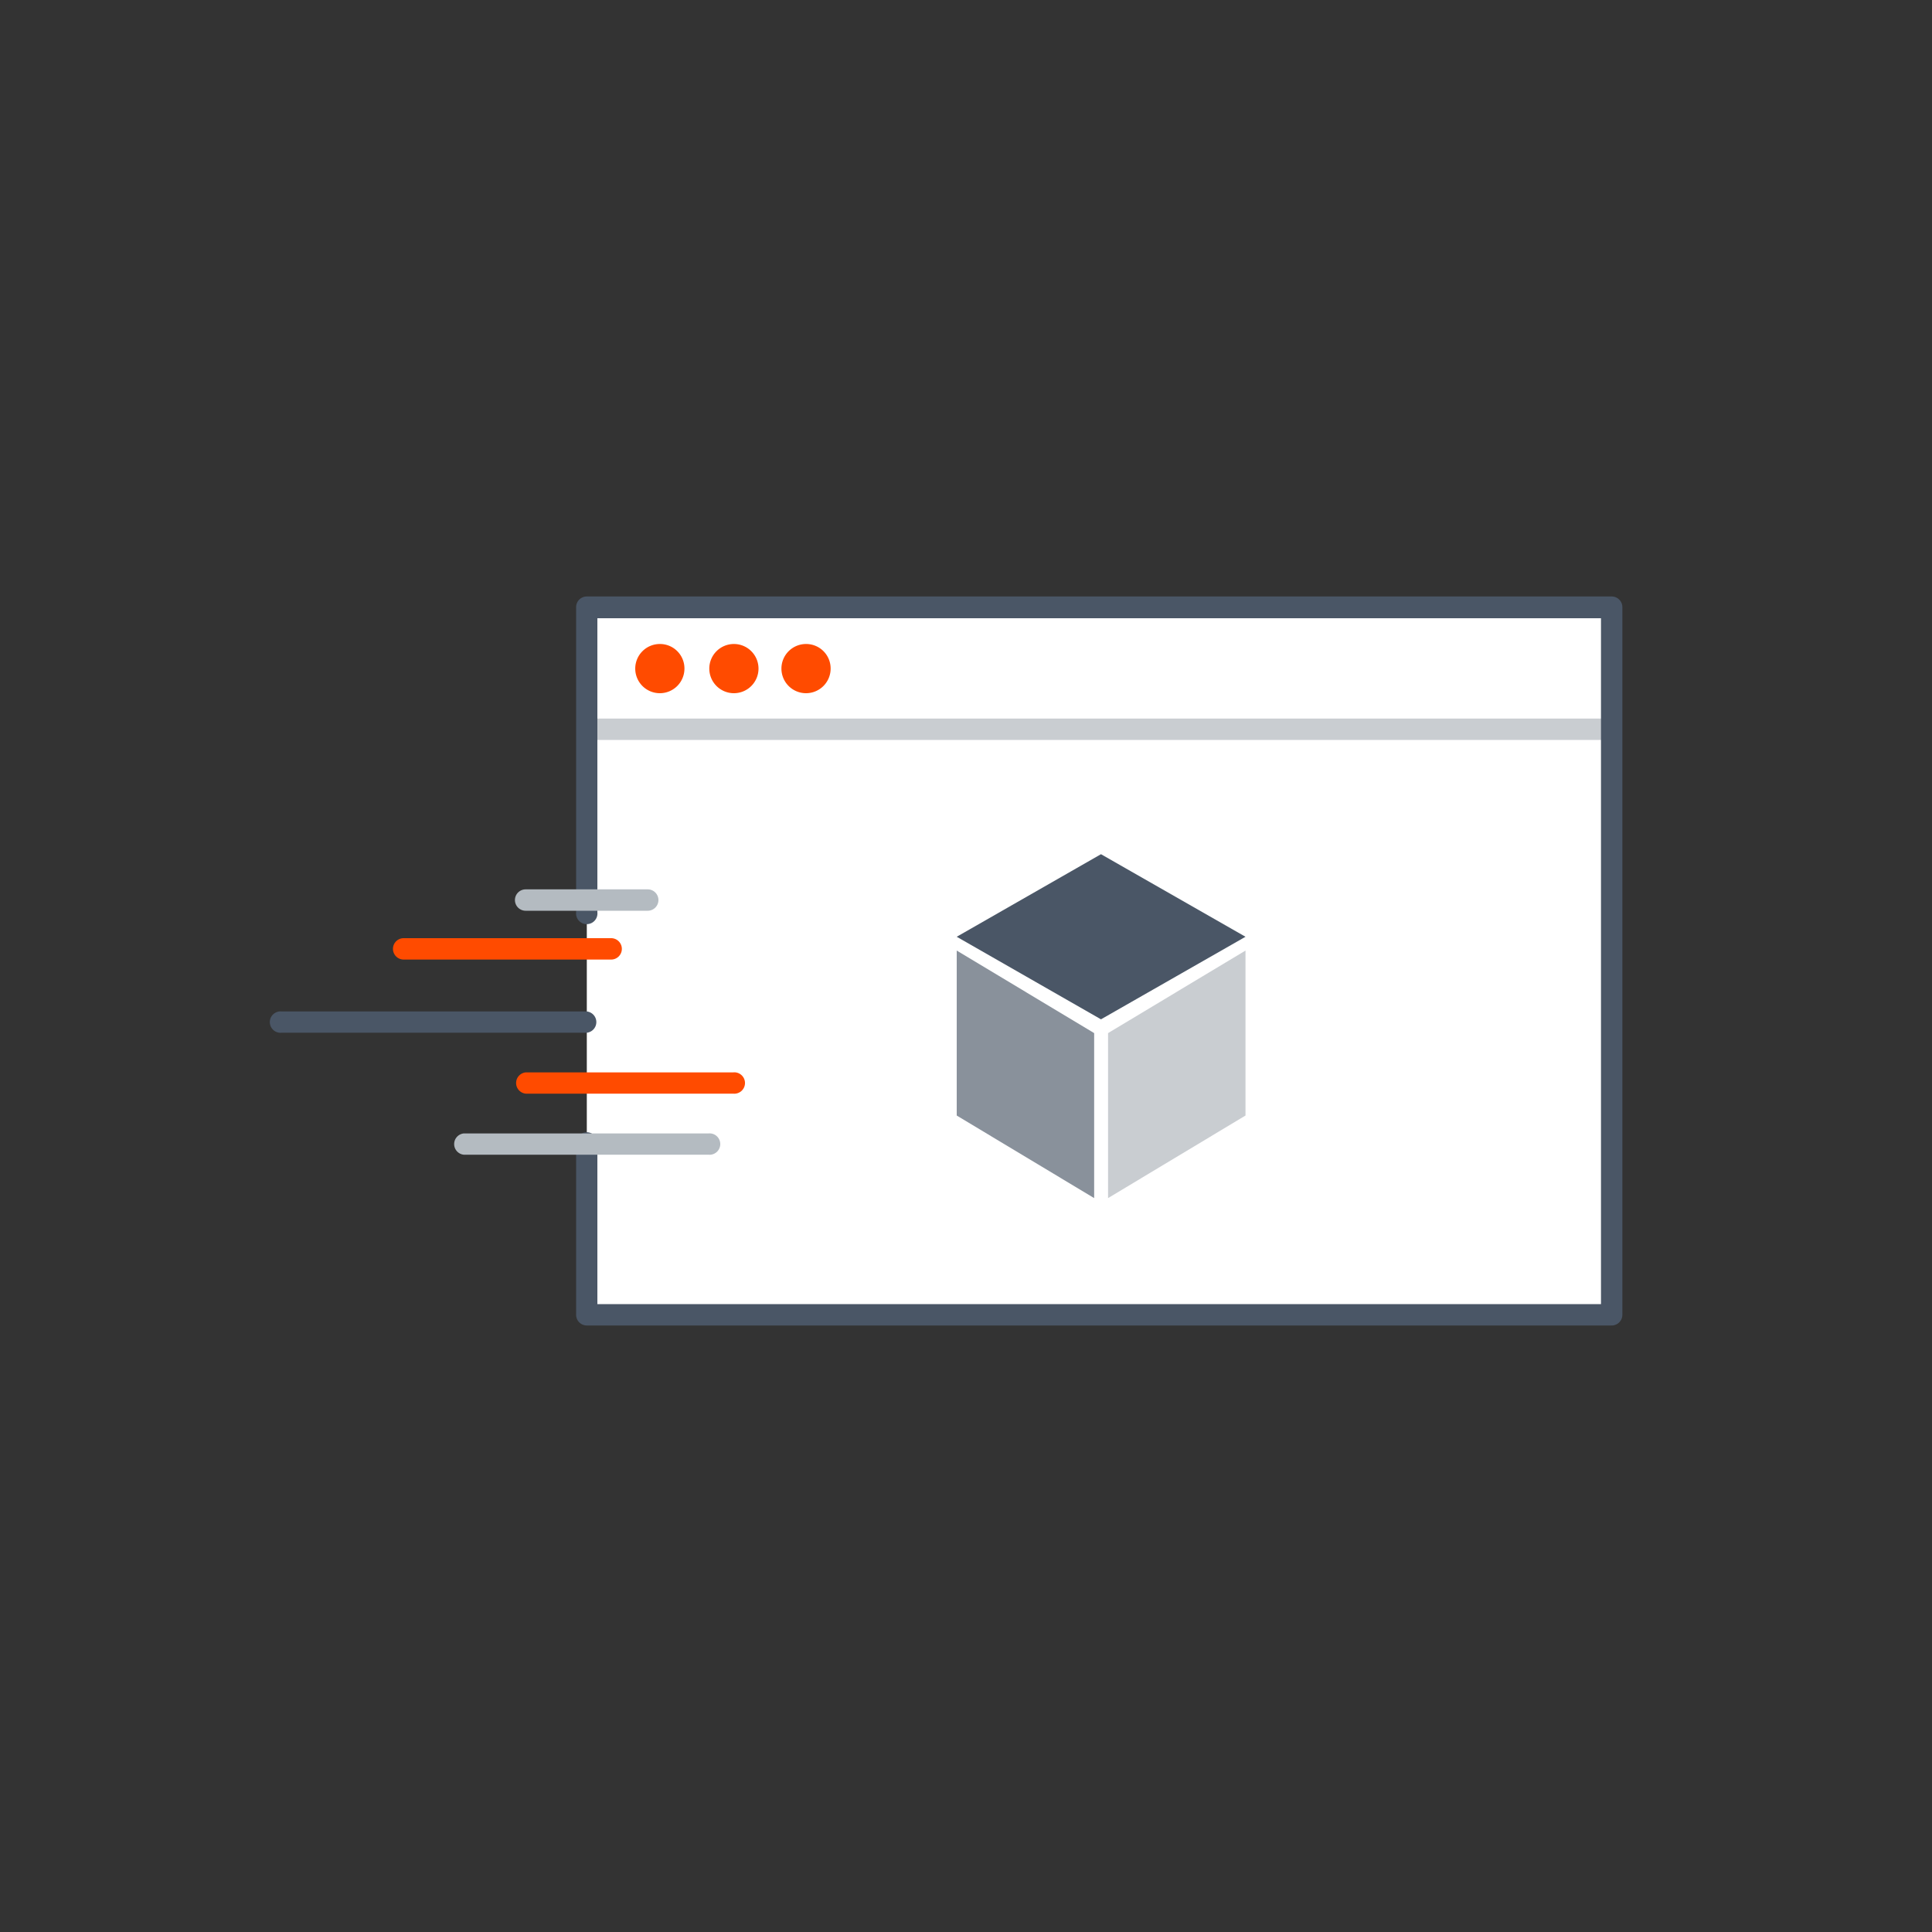 <?xml version="1.0" encoding="utf-8"?>
<svg id="Layer_1" data-name="Layer 1" xmlns="http://www.w3.org/2000/svg" viewBox="0 0 150 150">
  <rect x="0" y="0" width="150" height="150" fill="#333333" stroke="none"/>
  <title>avi-hex-card-icons</title>
  <g id="Layer_1-2" data-name="Layer 1-2">
    <g id="Isolation_Mode" data-name="Isolation Mode">
      <rect x="20" y="21.11" width="107" height="107" style="fill: none"/>
      <g id="Layer_1-2-2" data-name="Layer 1-2-2">
        <polyline points="45.56 70.83 45.56 47.14 125.13 47.14 125.13 102.08 45.56 102.08 45.56 88.83" style="fill: #fff"/>
        <path d="M51.23,50a1.91,1.91,0,1,0,1.91,1.9A1.9,1.9,0,0,0,51.23,50Z" style="fill: #ff4b00"/>
        <path d="M57,50a1.91,1.91,0,1,0,1.89,1.91h0A1.91,1.91,0,0,0,57,50Z" style="fill: #ff4b00"/>
        <path d="M62.6,50a1.91,1.91,0,1,0,1.89,1.91h0A1.9,1.9,0,0,0,62.6,50Z" style="fill: #ff4b00"/>
        <g style="opacity: 0.3;isolation: isolate">
          <rect x="45.56" y="55.79" width="79.57" height="1.66" style="fill: #4a5666"/>
        </g>
        <path d="M125.13,102.91H45.56a.83.83,0,0,1-.83-.83V88.83a.83.83,0,1,1,1.65,0v12.42H124.3V48H46.38V70.83a.83.83,0,1,1-1.65,0V47.14a.83.83,0,0,1,.83-.83h79.57a.83.83,0,0,1,.83.83v54.94A.83.83,0,0,1,125.13,102.91Z" style="fill: #4a5666"/>
        <path d="M55,89.65h-19a.83.83,0,0,1,0-1.65H55a.83.83,0,1,1,0,1.65Z" style="fill: #b4bbc1"/>
        <path d="M50.29,70.71H40.81a.83.83,0,0,1,0-1.66h9.48a.83.83,0,1,1,0,1.66Z" style="fill: #b4bbc1"/>
        <path d="M47.45,74.5H31.34a.83.83,0,0,1,0-1.66H47.45a.83.83,0,0,1,0,1.66Z" style="fill: #ff4b00"/>
        <path d="M56.92,84.91H40.81a.83.83,0,0,1,0-1.65H56.92a.83.83,0,1,1,0,1.65Z" style="fill: #ff4b00"/>
        <path d="M45.56,80.18H21.87a.83.83,0,1,1,0-1.65H45.56a.83.83,0,0,1,0,1.65Z" style="fill: #4a5666"/>
        <g style="opacity: 0.65;isolation: isolate">
          <polygon points="84.95 93.02 74.28 86.61 74.28 73.8 84.95 80.21 84.95 93.02" style="fill: #4a5666"/>
        </g>
        <polygon points="85.48 79.14 74.28 72.73 85.48 66.32 96.7 72.73 85.48 79.14" style="fill: #4a5666"/>
        <g style="opacity: 0.3;isolation: isolate">
          <polygon points="96.7 86.61 86.03 93.02 86.03 80.21 96.7 73.8 96.7 86.61" style="fill: #4a5666"/>
        </g>
      </g>
    </g>
  </g>
</svg>
